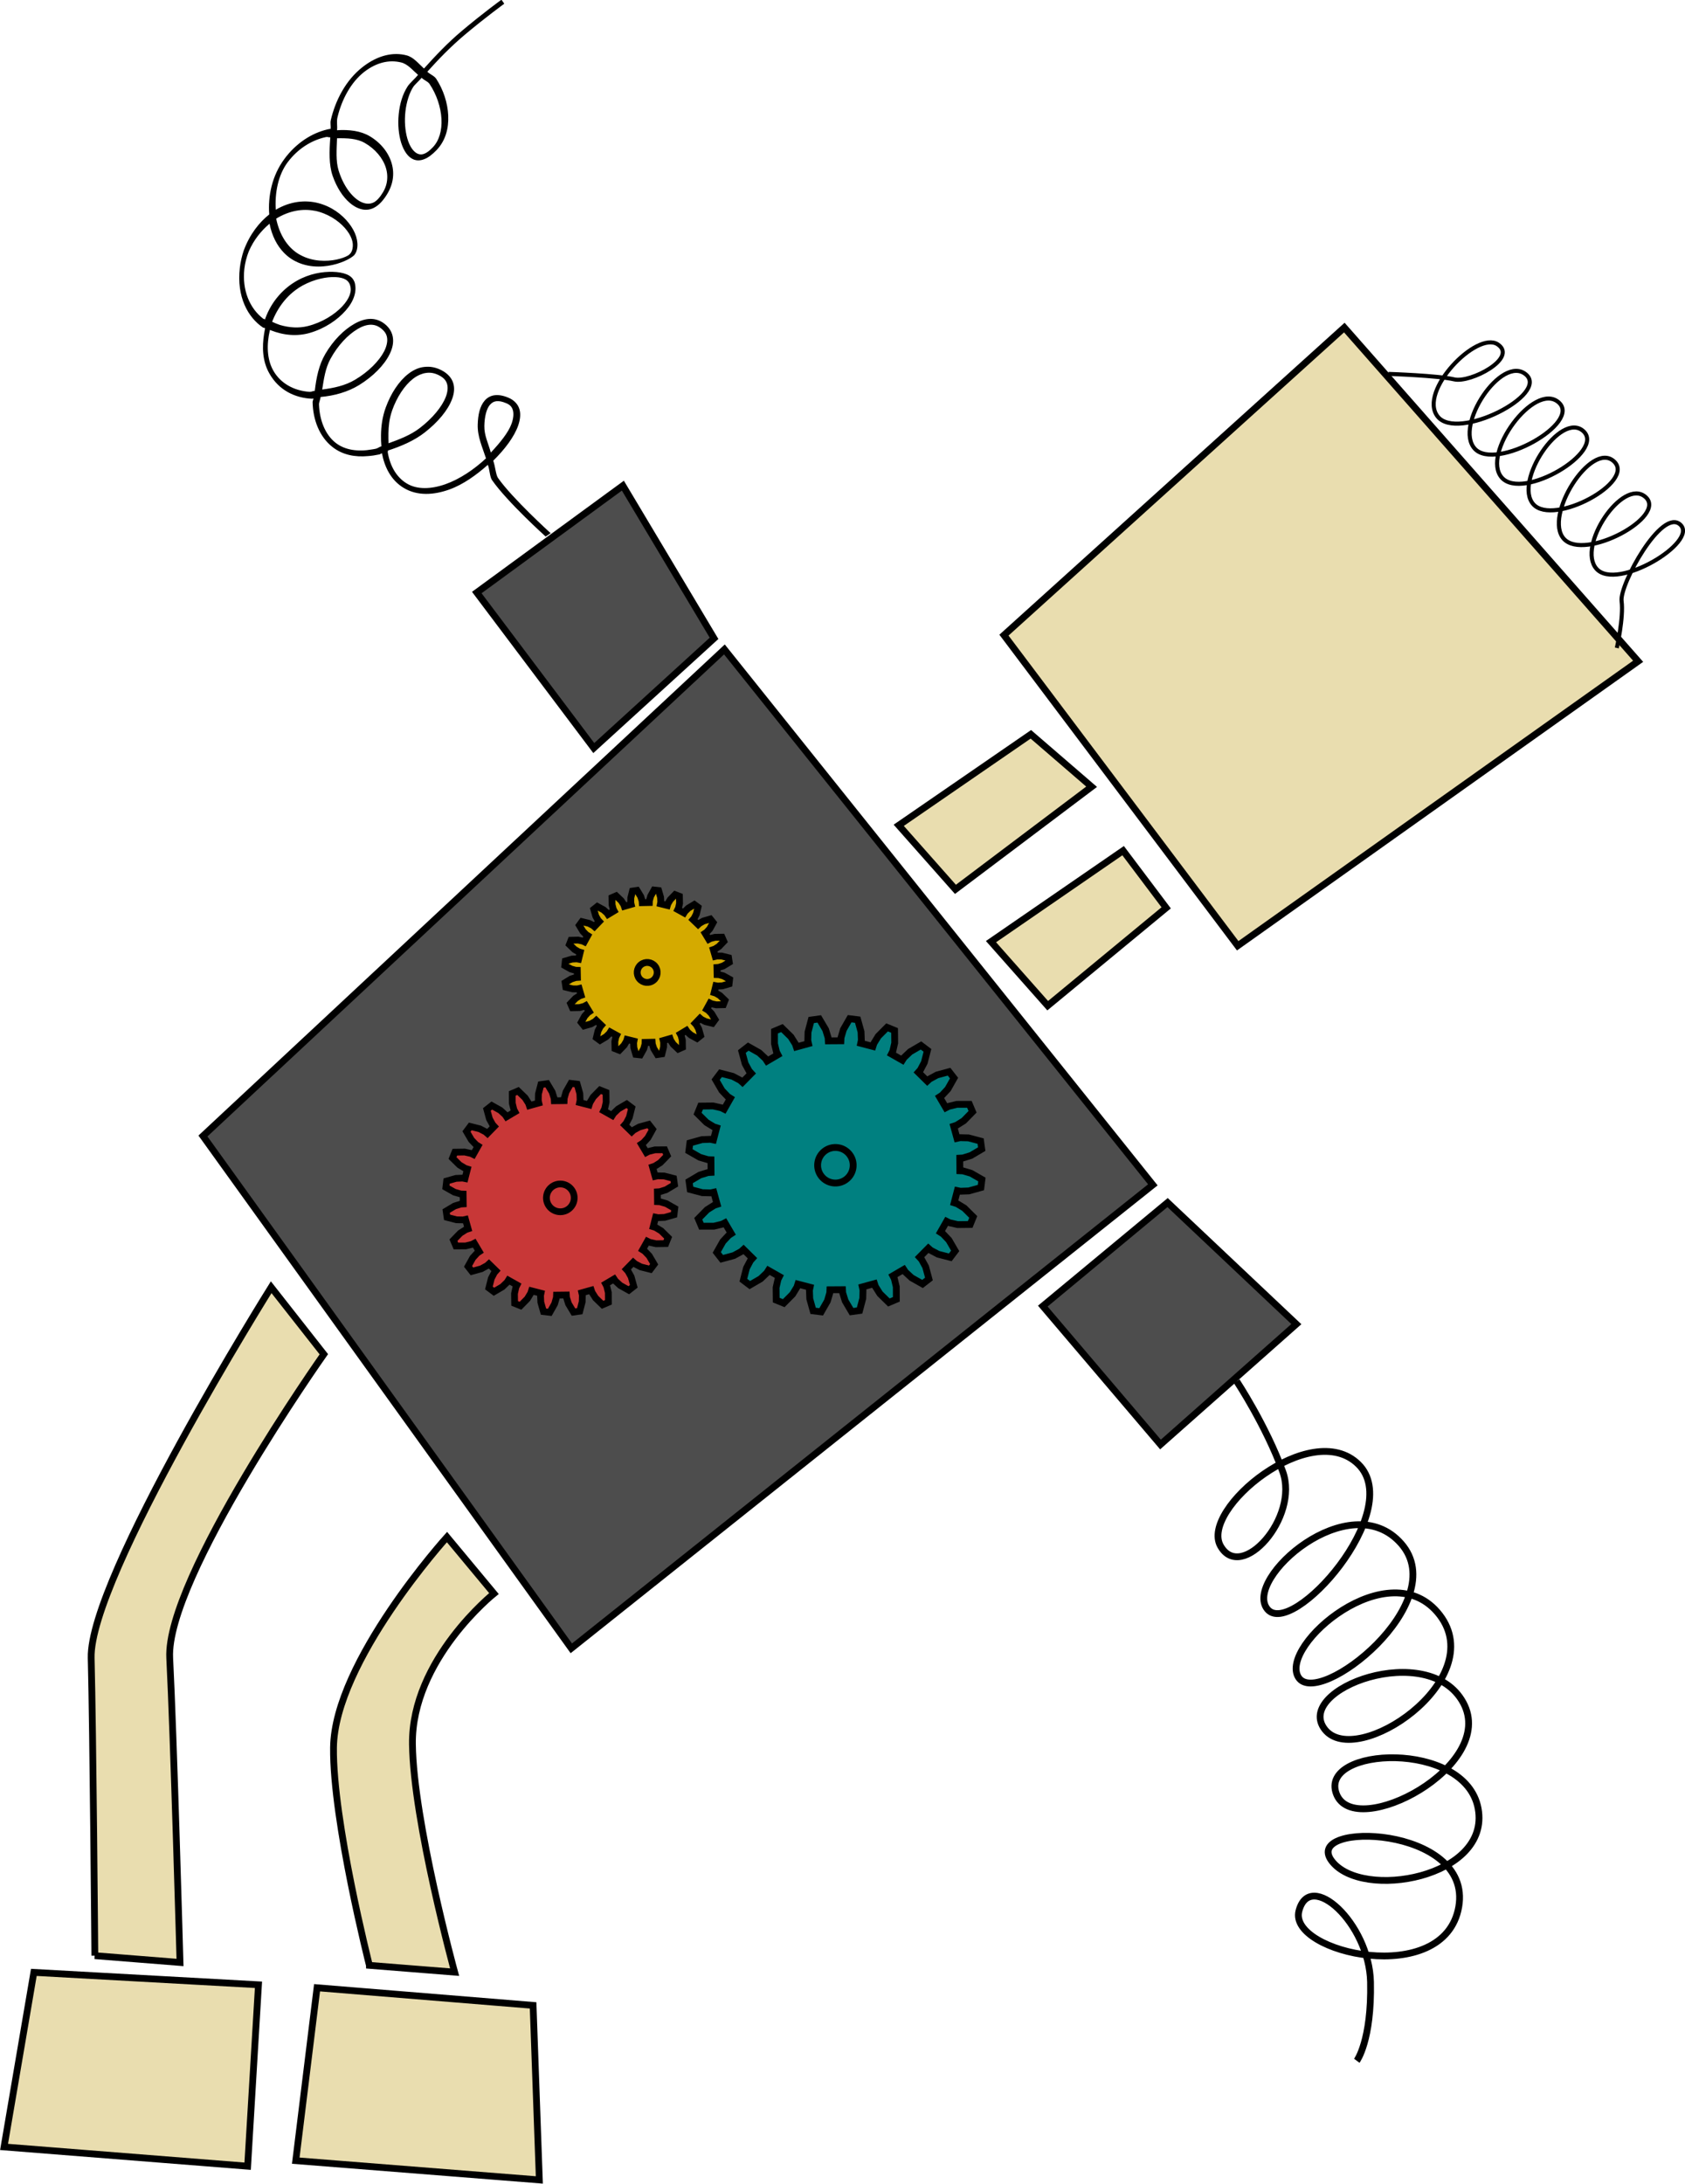 <?xml version="1.0" encoding="UTF-8" standalone="no"?>
<!-- Created with Inkscape (http://www.inkscape.org/) -->

<svg
   xmlns:dc="http://purl.org/dc/elements/1.1/"
   xmlns:cc="http://creativecommons.org/ns#"
   xmlns:rdf="http://www.w3.org/1999/02/22-rdf-syntax-ns#"
   xmlns:svg="http://www.w3.org/2000/svg"
   xmlns="http://www.w3.org/2000/svg"
   xmlns:sodipodi="http://sodipodi.sourceforge.net/DTD/sodipodi-0.dtd"
   xmlns:inkscape="http://www.inkscape.org/namespaces/inkscape"
   width="21.604mm"
   height="27.986mm"
   viewBox="0 0 21.604 27.986"
   version="1.1"
   id="svg174"
   inkscape:version="0.92.4 (5da689c313, 2019-01-14)"
   sodipodi:docname="coderdojo-zh-bended-02.svg">
  <defs
     id="defs168" />
  <sodipodi:namedview
     id="base"
     pagecolor="#ffffff"
     bordercolor="#666666"
     borderopacity="1.0"
     inkscape:pageopacity="0.0"
     inkscape:pageshadow="2"
     inkscape:zoom="2.1765625"
     inkscape:cx="46.856848"
     inkscape:cy="-98.32699"
     inkscape:document-units="mm"
     inkscape:current-layer="layer1"
     showgrid="false"
     fit-margin-top="0"
     fit-margin-left="0"
     fit-margin-right="0"
     fit-margin-bottom="0"
     inkscape:window-width="2078"
     inkscape:window-height="1776"
     inkscape:window-x="0"
     inkscape:window-y="22"
     inkscape:window-maximized="0" />
  <g
     inkscape:label="Layer 1"
     inkscape:groupmode="layer"
     id="layer1"
     transform="translate(-74.29,-94.832)">
    <g
       id="g6182"
       transform="translate(118.831,-49.68)">
      <g
         id="g6126">
        <path
           inkscape:transform-center-y="-9.901607"
           inkscape:transform-center-x="-33.995818"
           sodipodi:nodetypes="ccsccsc"
           inkscape:connector-curvature="0"
           id="path1006-8"
           d="m -43.326,169.576 1.093,0.087 c 0,0 -0.082,-2.93 -0.132,-3.901 -0.052,-1.022 1.976,-3.894 1.976,-3.894 l -0.675,-0.859 c 0,0 -2.334,3.726 -2.308,4.752 0.024,0.938 0.047,3.815 0.047,3.815 z"
           style="fill:#e9ddaf;fill-opacity:1;fill-rule:evenodd;stroke:#000000;stroke-width:0.087px;stroke-linecap:butt;stroke-linejoin:miter;stroke-opacity:1" />
        <path
           inkscape:transform-center-y="-9.901607"
           inkscape:transform-center-x="-33.995818"
           sodipodi:nodetypes="ccsccscc"
           inkscape:connector-curvature="0"
           id="path1008-4"
           d="m -39.805,169.7 1.093,0.087 c 0,0 -0.529,-1.931 -0.541,-2.922 -0.013,-1.085 1.045,-1.93 1.045,-1.93 l -0.602,-0.724 c 0,0 -1.443,1.595 -1.455,2.7 -0.01,0.942 0.46,2.788 0.46,2.788 z"
           style="fill:#e9ddaf;fill-opacity:1;fill-rule:evenodd;stroke:#000000;stroke-width:0.087px;stroke-linecap:butt;stroke-linejoin:miter;stroke-opacity:1" />
        <path
           sodipodi:nodetypes="ccccc"
           inkscape:connector-curvature="0"
           id="path1010-5"
           d="m -41.227,169.949 -0.139,2.325 -3.123,-0.247 0.382,-2.237 z"
           style="fill:#e9ddaf;fill-opacity:1;fill-rule:evenodd;stroke:#000000;stroke-width:0.087px;stroke-linecap:butt;stroke-linejoin:miter;stroke-opacity:1" />
        <path
           sodipodi:nodetypes="ccccc"
           inkscape:connector-curvature="0"
           id="path1012-0"
           d="m -37.706,170.213 0.08,2.237 -3.123,-0.247 0.273,-2.216 z"
           style="fill:#e9ddaf;fill-opacity:1;fill-rule:evenodd;stroke:#000000;stroke-width:0.087px;stroke-linecap:butt;stroke-linejoin:miter;stroke-opacity:1" />
        <path
           sodipodi:nodetypes="ccccc"
           inkscape:connector-curvature="0"
           id="path974-6"
           d="m -28.672,156.633 -2.997,-3.981 4.364,-3.942 3.767,4.277 z"
           style="fill:#e9ddaf;fill-opacity:1;fill-rule:evenodd;stroke:#000000;stroke-width:0.087px;stroke-linecap:butt;stroke-linejoin:miter;stroke-opacity:1" />
        <path
           inkscape:transform-center-y="-9.901607"
           inkscape:transform-center-x="33.995818"
           sodipodi:nodetypes="ccccc"
           inkscape:connector-curvature="0"
           id="path976-1"
           d="m -32.291,155.91 -0.727,-0.821 1.694,-1.166 0.779,0.672 z"
           style="fill:#e9ddaf;fill-opacity:1;fill-rule:evenodd;stroke:#000000;stroke-width:0.087px;stroke-linecap:butt;stroke-linejoin:miter;stroke-opacity:1" />
        <path
           inkscape:transform-center-y="-9.901607"
           inkscape:transform-center-x="33.995818"
           sodipodi:nodetypes="ccccc"
           inkscape:connector-curvature="0"
           id="path978-0"
           d="m -31.108,157.401 -0.727,-0.821 1.694,-1.166 0.552,0.733 z"
           style="fill:#e9ddaf;fill-opacity:1;fill-rule:evenodd;stroke:#000000;stroke-width:0.087px;stroke-linecap:butt;stroke-linejoin:miter;stroke-opacity:1" />
        <path
           sodipodi:nodetypes="ccccc"
           inkscape:connector-curvature="0"
           id="path980-6"
           d="m -37.216,165.637 -4.723,-6.566 6.686,-6.236 5.493,6.862 z"
           style="fill:#4d4d4d;fill-rule:evenodd;stroke:#000000;stroke-width:0.087px;stroke-linecap:butt;stroke-linejoin:miter;stroke-opacity:1" />
        <path
           sodipodi:nodetypes="ccccc"
           inkscape:connector-curvature="0"
           id="path982-3"
           d="m -36.928,154.099 -1.5,-1.993 1.873,-1.37 1.169,1.957 z"
           style="fill:#4d4d4d;fill-opacity:1;fill-rule:evenodd;stroke:#000000;stroke-width:0.087px;stroke-linecap:butt;stroke-linejoin:miter;stroke-opacity:1" />
        <path
           sodipodi:nodetypes="ccccc"
           inkscape:connector-curvature="0"
           id="path984-2"
           d="m -31.171,161.251 1.509,1.774 1.742,-1.543 -1.651,-1.558 z"
           style="fill:#4d4d4d;fill-opacity:1;fill-rule:evenodd;stroke:#000000;stroke-width:0.087px;stroke-linecap:butt;stroke-linejoin:miter;stroke-opacity:1" />
        <g
           id="g992-0"
           inkscape:label="Gear24"
           transform="matrix(-0.014,-0.018,-0.018,0.014,-33.83,159.446)"
           style="fill:#008080;stroke-width:3.834;stroke-miterlimit:4;stroke-dasharray:none">
          <path
             id="path988-6"
             style="fill:#008080;stroke:#000000;stroke-width:3.834;stroke-miterlimit:4;stroke-dasharray:none"
             d="m 69.802,-5.621 1.753,-0.141 4.675,0.766 6.498,2.719 v 4.555 l -6.498,2.719 -4.675,0.766 -1.753,-0.141 -0.924,7.016 1.73,0.317 4.318,1.95 5.573,4.308 -1.179,4.4 -6.981,0.944 -4.714,-0.47 -1.657,-0.59 -2.708,6.538 1.589,0.754 3.666,3.001 4.268,5.604 -2.277,3.945 -6.987,-0.894 -4.432,-1.674 -1.448,-0.999 -4.308,5.614 1.34,1.14 2.764,3.847 2.672,6.518 -3.221,3.221 -6.518,-2.672 -3.847,-2.764 -1.14,-1.34 -5.614,4.308 0.999,1.448 1.674,4.432 0.894,6.987 -3.945,2.277 -5.604,-4.268 -3.001,-3.666 -0.754,-1.589 -6.538,2.708 0.59,1.657 0.47,4.714 -0.944,6.981 -4.4,1.179 -4.308,-5.573 -1.95,-4.318 -0.317,-1.73 -7.016,0.924 0.141,1.753 -0.766,4.675 -2.719,6.498 h -4.555 l -2.719,-6.498 -0.766,-4.675 0.141,-1.753 -7.016,-0.924 -0.317,1.73 -1.95,4.318 -4.308,5.573 -4.4,-1.179 -0.944,-6.981 0.47,-4.714 0.59,-1.657 -6.538,-2.708 -0.754,1.589 -3.001,3.666 -5.604,4.268 -3.945,-2.277 0.894,-6.987 1.674,-4.432 0.999,-1.448 -5.614,-4.308 -1.14,1.34 -3.847,2.764 -6.518,2.672 -3.221,-3.221 2.672,-6.518 2.764,-3.847 1.34,-1.14 -4.308,-5.614 -1.448,0.999 -4.432,1.674 -6.987,0.894 -2.277,-3.945 4.268,-5.604 3.666,-3.001 1.589,-0.754 -2.708,-6.538 -1.657,0.59 -4.714,0.47 -6.981,-0.944 -1.179,-4.4 5.573,-4.308 4.318,-1.95 1.73,-0.317 -0.924,-7.016 -1.753,0.141 -4.675,-0.766 -6.498,-2.719 v -4.555 l 6.498,-2.719 4.675,-0.766 1.753,0.141 0.924,-7.016 -1.73,-0.317 -4.318,-1.95 -5.573,-4.308 1.179,-4.4 6.981,-0.944 4.714,0.47 1.657,0.59 2.708,-6.538 -1.589,-0.754 -3.666,-3.001 -4.268,-5.604 2.277,-3.945 6.987,0.894 4.432,1.674 1.448,0.999 4.308,-5.614 -1.34,-1.14 -2.764,-3.847 -2.672,-6.518 3.221,-3.221 6.518,2.672 3.847,2.764 1.14,1.34 5.614,-4.308 -0.999,-1.448 -1.674,-4.432 -0.894,-6.987 3.945,-2.277 5.604,4.268 3.001,3.666 0.754,1.589 6.538,-2.708 -0.59,-1.657 -0.47,-4.714 0.944,-6.981 4.4,-1.179 4.308,5.573 1.95,4.318 0.317,1.73 7.016,-0.924 -0.141,-1.753 0.766,-4.675 2.719,-6.498 h 4.555 l 2.719,6.498 0.766,4.675 -0.141,1.753 7.016,0.924 0.317,-1.73 1.95,-4.318 4.308,-5.573 4.4,1.179 0.944,6.981 -0.47,4.714 -0.59,1.657 6.538,2.708 0.754,-1.589 3.001,-3.666 5.604,-4.268 3.945,2.277 -0.894,6.987 -1.674,4.432 -0.999,1.448 5.614,4.308 1.14,-1.34 3.847,-2.764 6.518,-2.672 3.221,3.221 -2.672,6.518 -2.764,3.847 -1.34,1.14 4.308,5.614 1.448,-0.999 4.432,-1.674 6.987,-0.894 2.277,3.945 -4.268,5.604 -3.666,3.001 -1.589,0.754 2.708,6.538 1.657,-0.59 4.714,-0.47 6.981,0.944 1.179,4.4 -5.573,4.308 -4.318,1.95 -1.73,0.317 z"
             inkscape:connector-curvature="0" />
          <circle
             id="circle990-1"
             style="fill:#008080;stroke:#000000;stroke-width:3.834;stroke-miterlimit:4;stroke-dasharray:none"
             cx="0"
             cy="0"
             r="10" />
        </g>
        <g
           id="g998-5"
           inkscape:label="Gear24"
           transform="matrix(-0.011,-0.014,-0.014,0.011,-37.357,159.864)"
           style="fill:#c83737;stroke-width:4.863;stroke-miterlimit:4;stroke-dasharray:none">
          <path
             id="path994-5"
             style="fill:#c83737;stroke:#000000;stroke-width:4.863;stroke-miterlimit:4;stroke-dasharray:none"
             d="m 69.802,-5.621 1.753,-0.141 4.675,0.766 6.498,2.719 v 4.555 l -6.498,2.719 -4.675,0.766 -1.753,-0.141 -0.924,7.016 1.73,0.317 4.318,1.95 5.573,4.308 -1.179,4.4 -6.981,0.944 -4.714,-0.47 -1.657,-0.59 -2.708,6.538 1.589,0.754 3.666,3.001 4.268,5.604 -2.277,3.945 -6.987,-0.894 -4.432,-1.674 -1.448,-0.999 -4.308,5.614 1.34,1.14 2.764,3.847 2.672,6.518 -3.221,3.221 -6.518,-2.672 -3.847,-2.764 -1.14,-1.34 -5.614,4.308 0.999,1.448 1.674,4.432 0.894,6.987 -3.945,2.277 -5.604,-4.268 -3.001,-3.666 -0.754,-1.589 -6.538,2.708 0.59,1.657 0.47,4.714 -0.944,6.981 -4.4,1.179 -4.308,-5.573 -1.95,-4.318 -0.317,-1.73 -7.016,0.924 0.141,1.753 -0.766,4.675 -2.719,6.498 h -4.555 l -2.719,-6.498 -0.766,-4.675 0.141,-1.753 -7.016,-0.924 -0.317,1.73 -1.95,4.318 -4.308,5.573 -4.4,-1.179 -0.944,-6.981 0.47,-4.714 0.59,-1.657 -6.538,-2.708 -0.754,1.589 -3.001,3.666 -5.604,4.268 -3.945,-2.277 0.894,-6.987 1.674,-4.432 0.999,-1.448 -5.614,-4.308 -1.14,1.34 -3.847,2.764 -6.518,2.672 -3.221,-3.221 2.672,-6.518 2.764,-3.847 1.34,-1.14 -4.308,-5.614 -1.448,0.999 -4.432,1.674 -6.987,0.894 -2.277,-3.945 4.268,-5.604 3.666,-3.001 1.589,-0.754 -2.708,-6.538 -1.657,0.59 -4.714,0.47 -6.981,-0.944 -1.179,-4.4 5.573,-4.308 4.318,-1.95 1.73,-0.317 -0.924,-7.016 -1.753,0.141 -4.675,-0.766 -6.498,-2.719 v -4.555 l 6.498,-2.719 4.675,-0.766 1.753,0.141 0.924,-7.016 -1.73,-0.317 -4.318,-1.95 -5.573,-4.308 1.179,-4.4 6.981,-0.944 4.714,0.47 1.657,0.59 2.708,-6.538 -1.589,-0.754 -3.666,-3.001 -4.268,-5.604 2.277,-3.945 6.987,0.894 4.432,1.674 1.448,0.999 4.308,-5.614 -1.34,-1.14 -2.764,-3.847 -2.672,-6.518 3.221,-3.221 6.518,2.672 3.847,2.764 1.14,1.34 5.614,-4.308 -0.999,-1.448 -1.674,-4.432 -0.894,-6.987 3.945,-2.277 5.604,4.268 3.001,3.666 0.754,1.589 6.538,-2.708 -0.59,-1.657 -0.47,-4.714 0.944,-6.981 4.4,-1.179 4.308,5.573 1.95,4.318 0.317,1.73 7.016,-0.924 -0.141,-1.753 0.766,-4.675 2.719,-6.498 h 4.555 l 2.719,6.498 0.766,4.675 -0.141,1.753 7.016,0.924 0.317,-1.73 1.95,-4.318 4.308,-5.573 4.4,1.179 0.944,6.981 -0.47,4.714 -0.59,1.657 6.538,2.708 0.754,-1.589 3.001,-3.666 5.604,-4.268 3.945,2.277 -0.894,6.987 -1.674,4.432 -0.999,1.448 5.614,4.308 1.14,-1.34 3.847,-2.764 6.518,-2.672 3.221,3.221 -2.672,6.518 -2.764,3.847 -1.34,1.14 4.308,5.614 1.448,-0.999 4.432,-1.674 6.987,-0.894 2.277,3.945 -4.268,5.604 -3.666,3.001 -1.589,0.754 2.708,6.538 1.657,-0.59 4.714,-0.47 6.981,0.944 1.179,4.4 -5.573,4.308 -4.318,1.95 -1.73,0.317 z"
             inkscape:connector-curvature="0" />
          <circle
             id="circle996-4"
             style="fill:#c83737;stroke:#000000;stroke-width:4.863;stroke-miterlimit:4;stroke-dasharray:none"
             cx="0"
             cy="0"
             r="10" />
        </g>
        <g
           id="g1004-7"
           inkscape:label="Gear24"
           transform="matrix(-0.008,-0.01,-0.01,0.008,-36.243,156.975)"
           style="fill:#d4aa00;stroke-width:6.842;stroke-miterlimit:4;stroke-dasharray:none">
          <path
             id="path1000-6"
             style="fill:#d4aa00;stroke:#000000;stroke-width:6.842;stroke-miterlimit:4;stroke-dasharray:none"
             d="m 69.802,-5.621 1.753,-0.141 4.675,0.766 6.498,2.719 v 4.555 l -6.498,2.719 -4.675,0.766 -1.753,-0.141 -0.924,7.016 1.73,0.317 4.318,1.95 5.573,4.308 -1.179,4.4 -6.981,0.944 -4.714,-0.47 -1.657,-0.59 -2.708,6.538 1.589,0.754 3.666,3.001 4.268,5.604 -2.277,3.945 -6.987,-0.894 -4.432,-1.674 -1.448,-0.999 -4.308,5.614 1.34,1.14 2.764,3.847 2.672,6.518 -3.221,3.221 -6.518,-2.672 -3.847,-2.764 -1.14,-1.34 -5.614,4.308 0.999,1.448 1.674,4.432 0.894,6.987 -3.945,2.277 -5.604,-4.268 -3.001,-3.666 -0.754,-1.589 -6.538,2.708 0.59,1.657 0.47,4.714 -0.944,6.981 -4.4,1.179 -4.308,-5.573 -1.95,-4.318 -0.317,-1.73 -7.016,0.924 0.141,1.753 -0.766,4.675 -2.719,6.498 h -4.555 l -2.719,-6.498 -0.766,-4.675 0.141,-1.753 -7.016,-0.924 -0.317,1.73 -1.95,4.318 -4.308,5.573 -4.4,-1.179 -0.944,-6.981 0.47,-4.714 0.59,-1.657 -6.538,-2.708 -0.754,1.589 -3.001,3.666 -5.604,4.268 -3.945,-2.277 0.894,-6.987 1.674,-4.432 0.999,-1.448 -5.614,-4.308 -1.14,1.34 -3.847,2.764 -6.518,2.672 -3.221,-3.221 2.672,-6.518 2.764,-3.847 1.34,-1.14 -4.308,-5.614 -1.448,0.999 -4.432,1.674 -6.987,0.894 -2.277,-3.945 4.268,-5.604 3.666,-3.001 1.589,-0.754 -2.708,-6.538 -1.657,0.59 -4.714,0.47 -6.981,-0.944 -1.179,-4.4 5.573,-4.308 4.318,-1.95 1.73,-0.317 -0.924,-7.016 -1.753,0.141 -4.675,-0.766 -6.498,-2.719 v -4.555 l 6.498,-2.719 4.675,-0.766 1.753,0.141 0.924,-7.016 -1.73,-0.317 -4.318,-1.95 -5.573,-4.308 1.179,-4.4 6.981,-0.944 4.714,0.47 1.657,0.59 2.708,-6.538 -1.589,-0.754 -3.666,-3.001 -4.268,-5.604 2.277,-3.945 6.987,0.894 4.432,1.674 1.448,0.999 4.308,-5.614 -1.34,-1.14 -2.764,-3.847 -2.672,-6.518 3.221,-3.221 6.518,2.672 3.847,2.764 1.14,1.34 5.614,-4.308 -0.999,-1.448 -1.674,-4.432 -0.894,-6.987 3.945,-2.277 5.604,4.268 3.001,3.666 0.754,1.589 6.538,-2.708 -0.59,-1.657 -0.47,-4.714 0.944,-6.981 4.4,-1.179 4.308,5.573 1.95,4.318 0.317,1.73 7.016,-0.924 -0.141,-1.753 0.766,-4.675 2.719,-6.498 h 4.555 l 2.719,6.498 0.766,4.675 -0.141,1.753 7.016,0.924 0.317,-1.73 1.95,-4.318 4.308,-5.573 4.4,1.179 0.944,6.981 -0.47,4.714 -0.59,1.657 6.538,2.708 0.754,-1.589 3.001,-3.666 5.604,-4.268 3.945,2.277 -0.894,6.987 -1.674,4.432 -0.999,1.448 5.614,4.308 1.14,-1.34 3.847,-2.764 6.518,-2.672 3.221,3.221 -2.672,6.518 -2.764,3.847 -1.34,1.14 4.308,5.614 1.448,-0.999 4.432,-1.674 6.987,-0.894 2.277,3.945 -4.268,5.604 -3.666,3.001 -1.589,0.754 2.708,6.538 1.657,-0.59 4.714,-0.47 6.981,0.944 1.179,4.4 -5.573,4.308 -4.318,1.95 -1.73,0.317 z"
             inkscape:connector-curvature="0" />
          <circle
             id="circle1002-5"
             style="fill:#d4aa00;stroke:#000000;stroke-width:6.842;stroke-miterlimit:4;stroke-dasharray:none"
             cx="0"
             cy="0"
             r="10" />
        </g>
        <path
           sodipodi:nodetypes="czzzzzzzzzzzzzzzc"
           inkscape:connector-curvature="0"
           id="path1014-6"
           d="m -26.738,149.304 c 0,0 0.635,0.021 0.842,0.07 0.207,0.049 0.823,-0.273 0.557,-0.449 -0.266,-0.175 -1.021,0.601 -0.77,0.924 0.251,0.323 1.44,-0.282 1.131,-0.539 -0.309,-0.257 -0.922,0.658 -0.655,0.952 0.267,0.294 1.383,-0.333 1.073,-0.596 -0.31,-0.263 -0.992,0.665 -0.726,0.967 0.266,0.302 1.335,-0.335 1.045,-0.596 -0.29,-0.26 -0.897,0.652 -0.64,0.938 0.257,0.286 1.322,-0.29 1.031,-0.552 -0.291,-0.262 -0.904,0.704 -0.64,0.995 0.264,0.291 1.334,-0.288 1.045,-0.538 -0.289,-0.25 -0.885,0.634 -0.626,0.923 0.259,0.289 1.311,-0.345 1.074,-0.567 -0.237,-0.222 -0.781,0.77 -0.753,0.979 0.028,0.209 -0.061,0.601 -0.061,0.601"
           style="fill:none;fill-rule:evenodd;stroke:#000000;stroke-width:0.052;stroke-linecap:butt;stroke-linejoin:miter;stroke-miterlimit:4;stroke-dasharray:none;stroke-opacity:1" />
        <path
           style="color:#000000;font-style:normal;font-variant:normal;font-weight:normal;font-stretch:normal;font-size:medium;line-height:normal;font-family:sans-serif;font-variant-ligatures:normal;font-variant-position:normal;font-variant-caps:normal;font-variant-numeric:normal;font-variant-alternates:normal;font-feature-settings:normal;text-indent:0;text-align:start;text-decoration:none;text-decoration-line:none;text-decoration-style:solid;text-decoration-color:#000000;letter-spacing:normal;word-spacing:normal;text-transform:none;writing-mode:lr-tb;direction:ltr;text-orientation:mixed;dominant-baseline:auto;baseline-shift:baseline;text-anchor:start;white-space:normal;shape-padding:0;clip-rule:nonzero;display:inline;overflow:visible;visibility:visible;opacity:1;isolation:auto;mix-blend-mode:normal;color-interpolation:sRGB;color-interpolation-filters:linearRGB;solid-color:#000000;solid-opacity:1;vector-effect:none;fill:#000000;fill-opacity:1;fill-rule:evenodd;stroke:none;stroke-width:0.064;stroke-linecap:butt;stroke-linejoin:miter;stroke-miterlimit:4;stroke-dasharray:none;stroke-dashoffset:0;stroke-opacity:1;color-rendering:auto;image-rendering:auto;shape-rendering:auto;text-rendering:auto;enable-background:accumulate"
           inkscape:transform-center-y="0.16228356"
           d="m -38.08,144.563 c 0,0 -0.233,0.169 -0.5,0.393 -0.191,0.161 -0.344,0.322 -0.482,0.475 0.034,0.036 0.086,0.049 0.114,0.091 0.092,0.141 0.147,0.31 0.154,0.472 0.007,0.162 -0.034,0.321 -0.15,0.442 -0.055,0.057 -0.107,0.097 -0.158,0.116 -0.05,0.02 -0.096,0.019 -0.133,0.005 -0.075,-0.029 -0.128,-0.109 -0.162,-0.214 -0.033,-0.106 -0.045,-0.235 -0.032,-0.367 0.013,-0.131 0.049,-0.258 0.117,-0.361 0.025,-0.037 0.095,-0.099 0.131,-0.143 -0.069,-0.06 -0.131,-0.139 -0.218,-0.16 -0.149,-0.036 -0.314,-0.003 -0.478,0.126 -0.159,0.126 -0.28,0.339 -0.337,0.577 -0.014,0.056 7.31e-4,0.109 -0.006,0.166 0.156,-0.01 0.304,0.008 0.42,0.077 0.141,0.084 0.241,0.209 0.281,0.348 0.02,0.069 0.025,0.142 0.011,0.218 -0.014,0.076 -0.049,0.153 -0.104,0.228 -0.055,0.076 -0.118,0.125 -0.181,0.141 -0.063,0.017 -0.124,0.004 -0.183,-0.026 -0.007,-0.003 -0.014,-0.008 -0.021,-0.012 0,0 0,0 0,0 -0.02,-0.012 -0.04,-0.026 -0.059,-0.043 0,0 0,0 0,0 -0.089,-0.076 -0.168,-0.196 -0.221,-0.349 -0.048,-0.142 -0.042,-0.313 -0.029,-0.491 -0.019,0.003 -0.034,-0.008 -0.053,-0.004 -0.168,0.035 -0.335,0.131 -0.465,0.287 0,0 0,0 0,0 -0.01,0.013 -0.02,0.025 -0.03,0.038 -0.122,0.165 -0.165,0.393 -0.151,0.607 0.19,-0.112 0.384,-0.127 0.545,-0.085 0.169,0.044 0.303,0.144 0.391,0.256 0.044,0.056 0.076,0.114 0.094,0.172 0.018,0.058 0.022,0.114 0.011,0.164 -0.007,0.031 -0.019,0.056 -0.037,0.077 0,0 0,0 0,0 -0.013,0.012 -0.029,0.023 -0.046,0.034 -0.046,0.029 -0.107,0.055 -0.177,0.076 -0.139,0.04 -0.323,0.057 -0.496,-0.018 -0.065,-0.028 -0.127,-0.069 -0.182,-0.126 0,0 0,0 0,0 -0.088,-0.091 -0.153,-0.217 -0.183,-0.371 -0.104,0.087 -0.201,0.204 -0.266,0.354 -0.028,0.071 -0.048,0.146 -0.057,0.224 -0.031,0.274 0.069,0.507 0.241,0.639 0.008,0.006 0.018,0.005 0.026,0.01 8.7e-4,-0.003 -3.47e-4,-0.007 9.88e-4,-0.011 0.083,-0.229 0.24,-0.391 0.404,-0.484 0.163,-0.093 0.332,-0.119 0.464,-0.115 0.066,0.002 0.126,0.012 0.173,0.031 0.048,0.019 0.083,0.049 0.101,0.095 4.63e-4,0.001 9.18e-4,0.002 0.002,0.002 0.018,0.058 0.017,0.121 -0.003,0.183 -0.02,0.064 -0.058,0.126 -0.11,0.185 -0.104,0.119 -0.266,0.23 -0.458,0.286 -0.161,0.047 -0.334,0.034 -0.505,-0.034 0,0 0,0 0,0 -0.003,-0.002 -0.006,-10e-4 -0.008,-0.004 -6.23e-4,0.003 -0.002,0.006 -0.002,0.009 -0.041,0.179 -0.038,0.367 0.046,0.514 0.093,0.164 0.267,0.258 0.465,0.271 0.022,9.3e-4 0.044,-0.012 0.066,-0.013 0.02,-0.171 0.053,-0.332 0.134,-0.471 0.104,-0.178 0.241,-0.313 0.374,-0.388 0.067,-0.038 0.134,-0.061 0.199,-0.063 0.066,-0.002 0.131,0.018 0.19,0.065 0.06,0.047 0.097,0.111 0.105,0.179 0.009,0.068 -0.008,0.139 -0.043,0.209 -0.069,0.14 -0.21,0.283 -0.389,0.394 -0.148,0.091 -0.321,0.138 -0.496,0.154 -0.002,0.033 -0.021,0.065 -0.02,0.098 0.008,0.204 0.081,0.385 0.213,0.489 0.12,0.094 0.287,0.117 0.466,0.085 0.017,-0.003 0.033,-0.005 0.05,-0.009 0.024,-0.005 0.046,-0.025 0.071,-0.031 -0.004,-0.046 -0.006,-0.093 -0.005,-0.14 0,0 0,0 0,0 0.001,-0.121 0.019,-0.243 0.061,-0.358 0.066,-0.181 0.169,-0.338 0.291,-0.432 0.061,-0.047 0.128,-0.079 0.2,-0.087 0.003,-2.7e-4 0.007,-4.8e-4 0.01,-8e-4 0,0 0,0 0,0 0.069,-0.008 0.144,0.006 0.216,0.044 0.077,0.04 0.128,0.098 0.148,0.163 0.02,0.065 0.012,0.135 -0.015,0.206 -0.053,0.143 -0.182,0.296 -0.35,0.427 -0.137,0.107 -0.303,0.177 -0.472,0.232 0.001,0.008 -0.004,0.017 -0.002,0.026 0.03,0.173 0.111,0.317 0.245,0.397 0.13,0.078 0.308,0.074 0.495,0.008 0.183,-0.065 0.367,-0.189 0.519,-0.331 -0.047,-0.146 -0.11,-0.277 -0.106,-0.431 0.003,-0.126 0.027,-0.238 0.09,-0.31 0.031,-0.036 0.074,-0.061 0.127,-0.068 0.053,-0.007 0.115,0.005 0.182,0.034 0.073,0.032 0.12,0.087 0.137,0.149 0.017,0.062 0.008,0.131 -0.017,0.205 -0.05,0.143 -0.17,0.304 -0.32,0.451 0.026,0.072 0.033,0.181 0.061,0.221 0.184,0.263 0.675,0.708 0.675,0.708 -0.021,0.014 -0.042,0.029 -0.064,0.043 0,0 -0.492,-0.442 -0.688,-0.724 -0.029,-0.041 -0.029,-0.134 -0.053,-0.195 -0.147,0.13 -0.315,0.252 -0.493,0.316 -0.2,0.072 -0.41,0.085 -0.584,-0.019 -0.164,-0.098 -0.247,-0.266 -0.281,-0.445 -0.012,0.003 -0.022,0.013 -0.034,0.015 -0.048,0.01 -0.098,0.018 -0.146,0.021 -0.162,0.015 -0.323,-0.013 -0.455,-0.117 -0.171,-0.135 -0.249,-0.354 -0.254,-0.574 -5.76e-4,-0.016 0.01,-0.031 0.01,-0.047 -0.006,-3.1e-4 -0.011,0.003 -0.017,0.003 -0.212,-0.009 -0.423,-0.103 -0.548,-0.325 -0.09,-0.158 -0.093,-0.339 -0.067,-0.507 0.004,-0.024 0.008,-0.048 0.013,-0.072 -0.009,-0.006 -0.019,-0.003 -0.028,-0.009 -0.192,-0.129 -0.339,-0.393 -0.296,-0.764 0.009,-0.076 0.026,-0.15 0.049,-0.22 0.078,-0.212 0.201,-0.364 0.328,-0.465 -0.018,-0.231 0.034,-0.496 0.195,-0.712 0.009,-0.011 0.017,-0.022 0.025,-0.033 0.167,-0.207 0.371,-0.315 0.556,-0.351 0.004,-0.001 0.006,0.002 0.01,0.002 0.006,-0.04 -0.006,-0.075 0.003,-0.114 0.059,-0.254 0.192,-0.511 0.404,-0.678 0.207,-0.163 0.406,-0.195 0.567,-0.153 0.092,0.024 0.153,0.106 0.224,0.169 0.145,-0.161 0.298,-0.324 0.485,-0.482 0.271,-0.228 0.508,-0.4 0.508,-0.4 0.012,0.016 0.024,0.033 0.035,0.049 z m -0.952,1.027 c -0.026,-0.038 -0.071,-0.048 -0.103,-0.081 -0.027,0.033 -0.09,0.089 -0.107,0.116 -0.048,0.072 -0.087,0.191 -0.101,0.315 -0.014,0.124 -0.004,0.249 0.025,0.349 0.029,0.1 0.079,0.172 0.134,0.194 0.028,0.011 0.054,0.011 0.084,-0.001 0.03,-0.012 0.065,-0.036 0.109,-0.083 0.081,-0.085 0.118,-0.215 0.11,-0.364 -0.008,-0.149 -0.062,-0.312 -0.152,-0.446 2.1e-5,-1e-5 4.3e-5,-3e-5 6.6e-5,-4e-5 z m -0.834,0.753 c -0.1,-0.057 -0.225,-0.061 -0.354,-0.059 -0.005,0.147 -0.017,0.29 0.02,0.412 0.06,0.195 0.167,0.336 0.271,0.395 0.052,0.029 0.103,0.038 0.146,0.027 0.043,-0.01 0.079,-0.037 0.123,-0.097 0.044,-0.061 0.069,-0.117 0.079,-0.177 0.01,-0.059 0.006,-0.122 -0.013,-0.183 -0.038,-0.122 -0.136,-0.241 -0.272,-0.318 0,0 0,0 -3e-6,1e-5 z m -0.639,0.871 c -0.152,-0.031 -0.327,-0.003 -0.495,0.1 0.041,0.202 0.139,0.357 0.274,0.445 0.012,0.008 0.025,0.015 0.038,0.022 0.159,0.086 0.337,0.083 0.46,0.058 0.062,-0.013 0.114,-0.032 0.146,-0.051 0.003,-0.002 0.006,-0.003 0.009,-0.005 0,0 0,0 0,0 0.027,-0.02 0.042,-0.042 0.051,-0.081 0.009,-0.044 0.006,-0.085 -0.011,-0.13 -0.016,-0.045 -0.047,-0.094 -0.089,-0.141 -0.084,-0.094 -0.219,-0.184 -0.383,-0.218 0,0 10e-7,10e-6 10e-7,10e-6 z m -0.211,0.991 c -0.142,0.092 -0.263,0.242 -0.336,0.431 0.033,0.016 0.067,0.029 0.101,0.041 0.121,0.035 0.24,0.043 0.356,0.014 0.185,-0.046 0.345,-0.149 0.441,-0.251 0.048,-0.051 0.081,-0.103 0.097,-0.148 0.016,-0.045 0.018,-0.085 0.002,-0.132 -1.82e-4,-4.6e-4 -3.83e-4,-7.6e-4 -6.31e-4,-0.002 -0.016,-0.039 -0.042,-0.061 -0.08,-0.076 -0.037,-0.014 -0.089,-0.021 -0.148,-0.019 -0.118,0.004 -0.281,0.043 -0.433,0.141 10e-7,1e-5 4e-6,3e-5 3e-6,6e-5 z m 0.755,0.527 c -0.118,0.07 -0.248,0.205 -0.343,0.379 -0.065,0.119 -0.084,0.253 -0.106,0.393 0.148,-0.019 0.293,-0.049 0.421,-0.125 0.174,-0.103 0.31,-0.242 0.373,-0.364 0.031,-0.061 0.044,-0.119 0.039,-0.166 -0.005,-0.048 -0.026,-0.086 -0.074,-0.125 -0.047,-0.038 -0.093,-0.052 -0.144,-0.05 -0.051,0.002 -0.108,0.022 -0.167,0.058 0,0 -10e-7,0 -10e-7,0 z m 0.447,1.043 c -0.018,0.051 -0.03,0.103 -0.037,0.156 -0.012,0.087 -0.011,0.175 -0.008,0.262 0.141,-0.051 0.283,-0.105 0.4,-0.195 0.163,-0.125 0.286,-0.274 0.334,-0.4 0.024,-0.063 0.029,-0.12 0.016,-0.165 -0.013,-0.045 -0.042,-0.079 -0.101,-0.11 -0.06,-0.031 -0.114,-0.04 -0.17,-0.031 -0.025,0.003 -0.051,0.011 -0.077,0.022 0,0 0,0 0,0 -0.03,0.013 -0.06,0.03 -0.089,0.053 -0.108,0.084 -0.207,0.234 -0.268,0.407 -2e-6,-1e-5 -6e-6,-1e-5 -7e-6,-1e-5 z m 1.256,-0.077 c -0.046,0.053 -0.071,0.155 -0.073,0.274 -0.002,0.121 0.049,0.216 0.083,0.34 0.118,-0.125 0.226,-0.258 0.266,-0.37 0.024,-0.067 0.029,-0.126 0.018,-0.169 -0.012,-0.044 -0.035,-0.072 -0.085,-0.093 -0.055,-0.024 -0.097,-0.03 -0.129,-0.026 -0.032,0.004 -0.058,0.019 -0.08,0.045 z"
           id="path6056"
           inkscape:connector-curvature="0"
           inkscape:transform-center-x="-1.9345858" />
        <path
           style="fill:none;fill-rule:evenodd;stroke:#000000;stroke-width:0.087;stroke-linecap:butt;stroke-linejoin:miter;stroke-miterlimit:4;stroke-dasharray:none;stroke-opacity:1"
           d="m -28.685,162.214 c 0,0 0.375,0.567 0.59,1.157 0.215,0.59 -0.531,1.425 -0.797,0.955 -0.266,-0.47 1.163,-1.644 1.768,-1.047 0.605,0.597 -0.856,2.241 -1.168,1.855 -0.312,-0.386 1.057,-1.593 1.717,-0.838 0.66,0.755 -1.062,2.116 -1.318,1.713 -0.256,-0.403 1.17,-1.632 1.811,-0.799 0.64,0.833 -1.07,1.982 -1.473,1.466 -0.403,-0.516 1.332,-1.157 1.775,-0.342 0.443,0.815 -1.392,1.774 -1.626,1.17 -0.234,-0.604 1.655,-0.697 1.817,0.187 0.162,0.884 -1.493,1.183 -1.878,0.67 -0.385,-0.513 1.812,-0.456 1.629,0.59 -0.184,1.045 -2.188,0.59 -2.049,0.052 0.139,-0.538 0.901,0.158 0.918,0.91 0.016,0.752 -0.176,1.01 -0.176,1.01"
           id="path6100"
           inkscape:connector-curvature="0"
           sodipodi:nodetypes="czzzzzzzzzzzzzzzc" />
      </g>
    </g>
  </g>
</svg>
